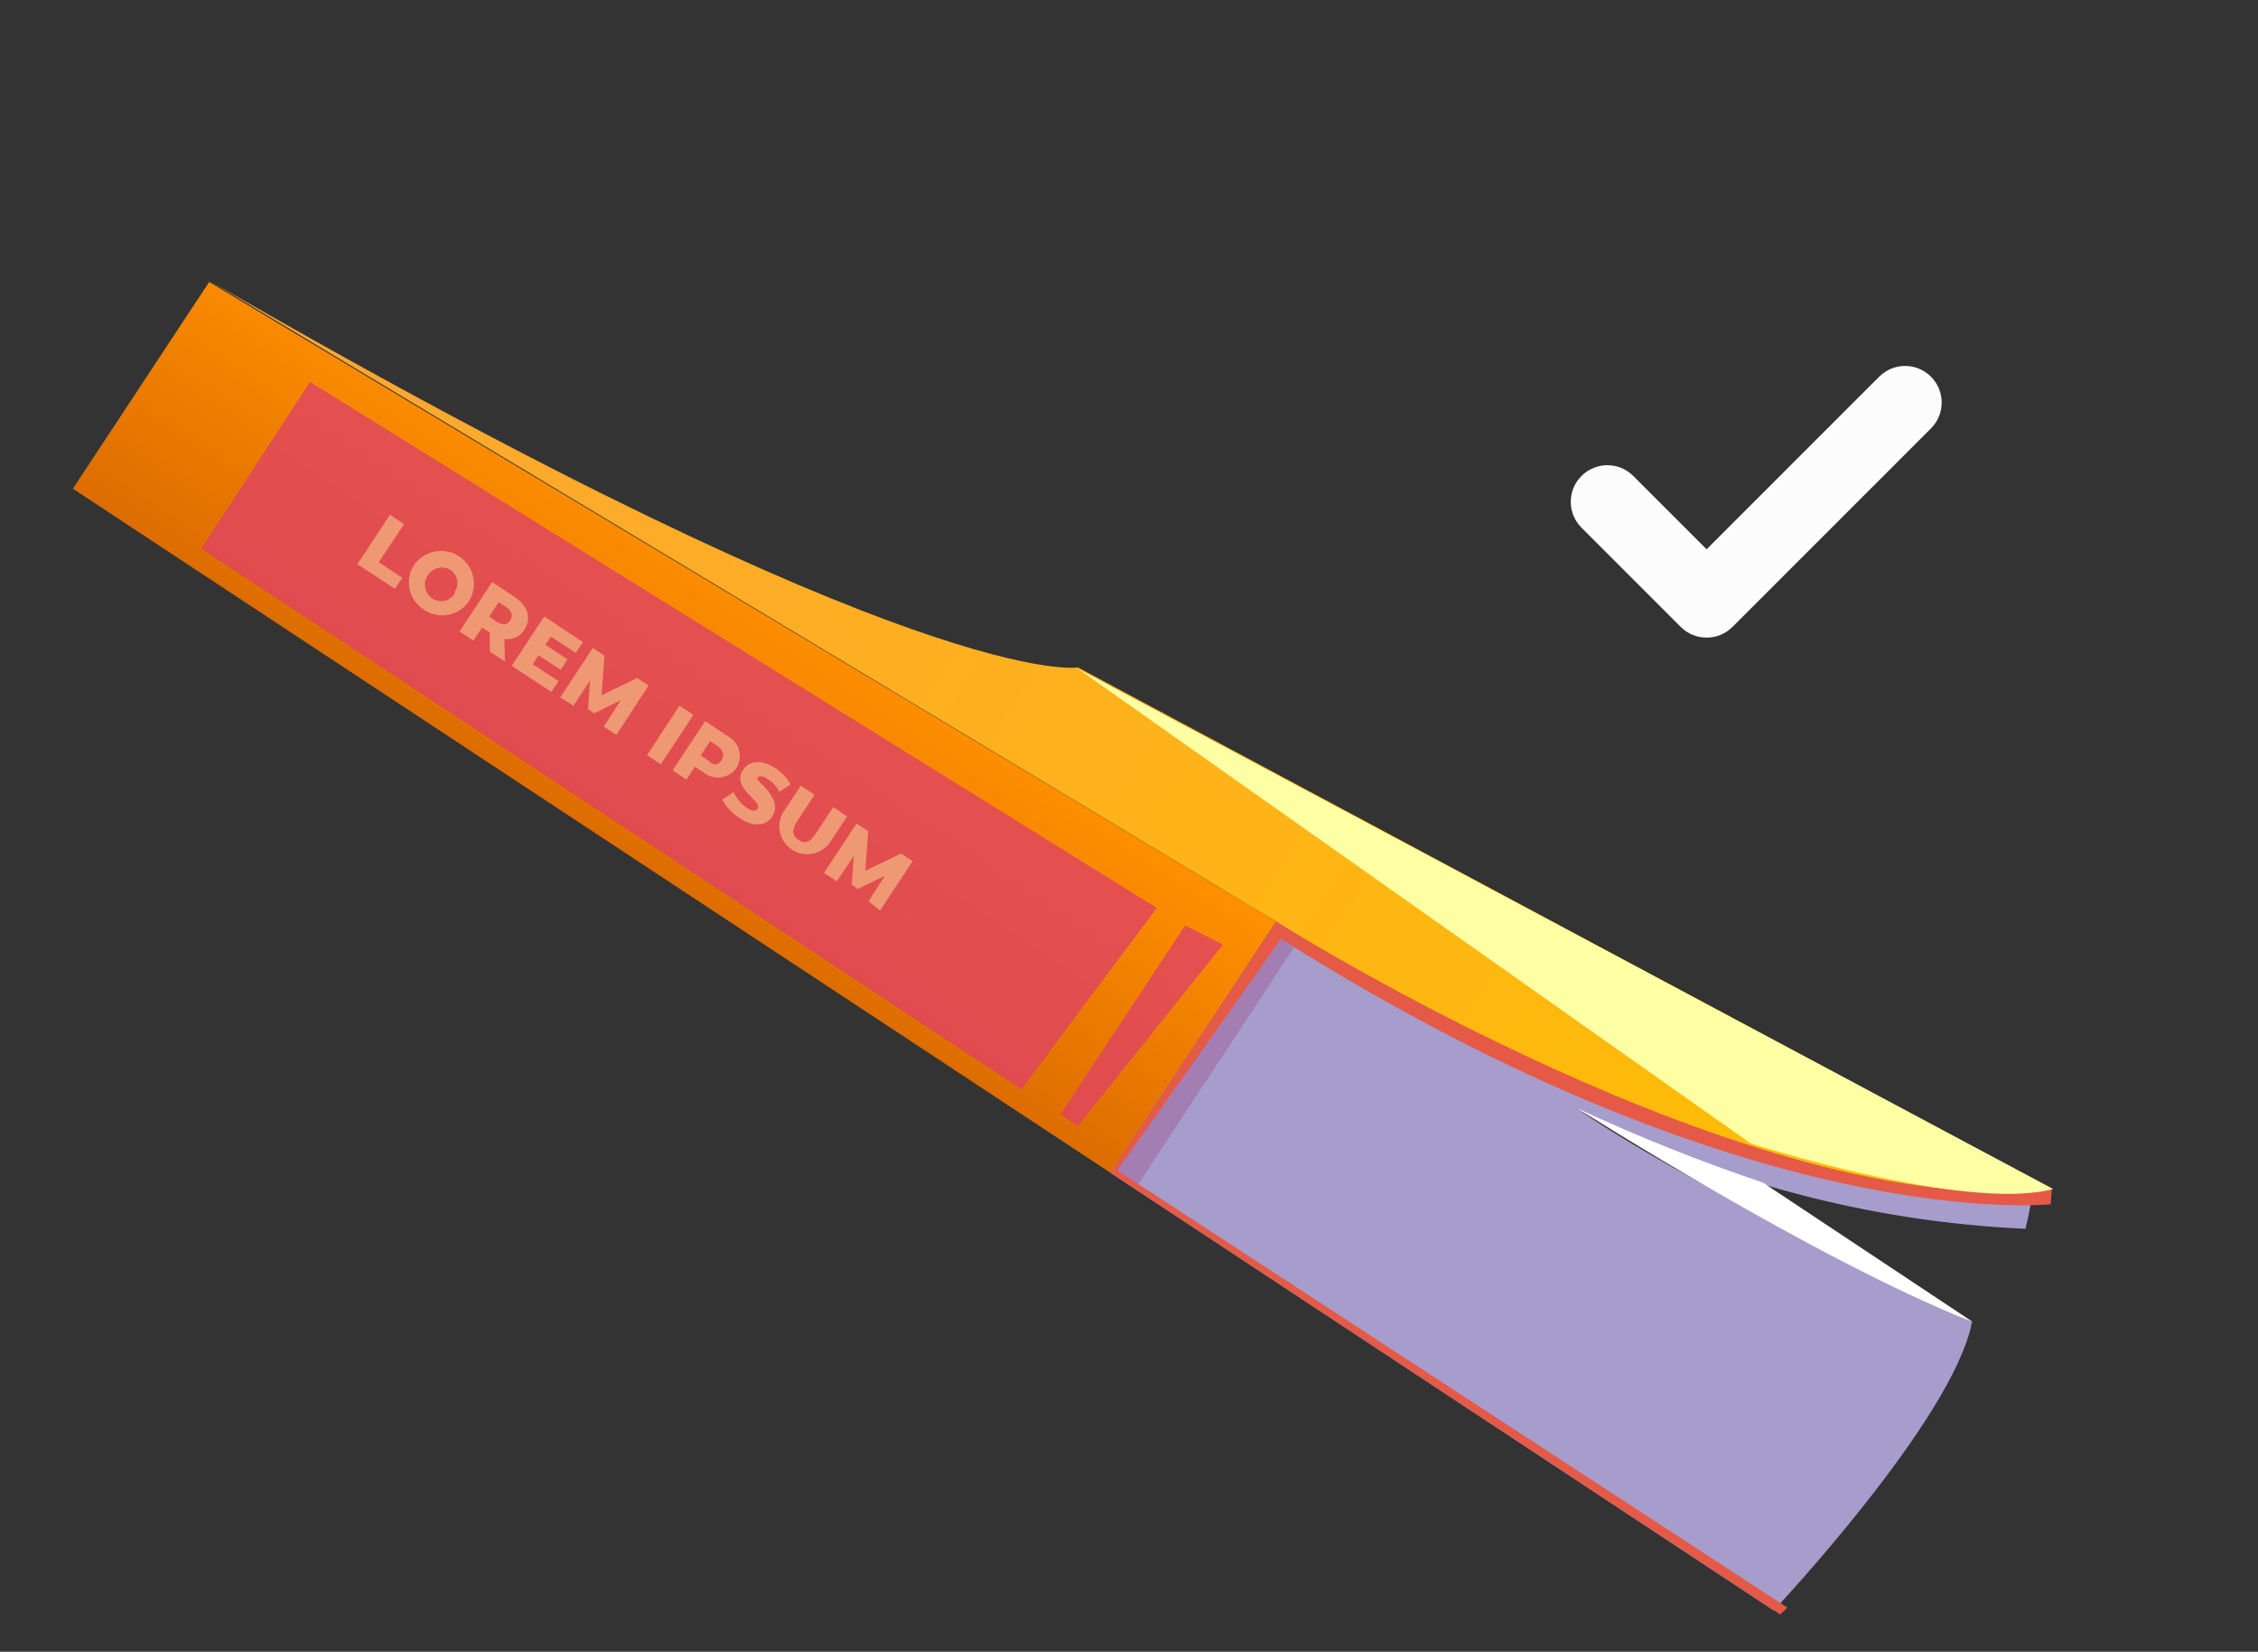 <svg width="108" height="79" viewBox="0 0 108 79" fill="none" xmlns="http://www.w3.org/2000/svg">
<rect x="0" y="0" width="108" height="79" fill="#333333" stroke="none"/>
<path fill-rule="evenodd" clip-rule="evenodd" d="M3.484 23.373L10.007 13.483L61.036 44.074L53.112 56.092L3.484 23.373Z" fill="url(#paint0_linear_36_585)"/>
<path fill-rule="evenodd" clip-rule="evenodd" d="M61.036 44.074C61.036 44.074 84.249 59.616 98.14 56.864L51.558 31.921C51.558 31.921 44.218 33.214 10.011 13.422L61.036 44.074Z" fill="url(#paint1_linear_36_585)"/>
<path fill-rule="evenodd" clip-rule="evenodd" d="M84.836 77.025L53.112 56.092L61.036 44.074C83.636 58.525 97.206 57.011 97.206 57.011C97.134 57.604 97.025 58.192 96.878 58.771C89.369 58.435 82.023 56.47 75.349 53.012C75.933 53.224 77.777 55.143 94.321 63.23C93.425 67.902 84.836 77.025 84.836 77.025Z" fill="#A79DCC"/>
<path fill-rule="evenodd" clip-rule="evenodd" d="M85.145 77.217L53.112 56.092L61.036 44.074C61.036 44.074 83.988 58.551 98.14 56.864L98.086 57.598C98.086 57.598 83.881 59.174 61.268 44.906L53.443 55.978L85.492 76.889L85.145 77.217Z" fill="#E55947"/>
<g style="mix-blend-mode:multiply" opacity="0.4">
<path fill-rule="evenodd" clip-rule="evenodd" d="M61.267 44.906L61.9 45.306L54.441 56.635L53.443 55.978L61.267 44.906Z" fill="#9A4F8B"/>
</g>
<g style="mix-blend-mode:multiply" opacity="0.8">
<path fill-rule="evenodd" clip-rule="evenodd" d="M9.627 26.238L14.825 18.266L55.331 43.426C55.331 43.426 48.376 52.7 48.881 52.106L9.627 26.238Z" fill="#E04263"/>
</g>
<g opacity="0.65">
<path opacity="0.65" d="M18.651 24.622L19.326 25.071L18.116 26.89L19.246 27.634L18.885 28.161L17.094 26.984L18.651 24.622Z" fill="#FFFFA4"/>
<path opacity="0.65" d="M19.781 27.058C20.01 26.709 20.369 26.466 20.777 26.383C21.186 26.298 21.611 26.38 21.959 26.61C22.308 26.839 22.55 27.198 22.634 27.606C22.719 28.015 22.637 28.44 22.407 28.788C22.173 29.119 21.816 29.344 21.416 29.412C21.016 29.481 20.605 29.389 20.273 29.155C19.932 28.94 19.689 28.6 19.597 28.207C19.505 27.815 19.571 27.402 19.781 27.058ZM21.733 28.339C21.794 28.255 21.837 28.16 21.86 28.059C21.883 27.958 21.886 27.853 21.867 27.751C21.849 27.649 21.81 27.552 21.753 27.465C21.696 27.379 21.622 27.305 21.536 27.248C21.357 27.148 21.147 27.119 20.948 27.167C20.749 27.215 20.576 27.336 20.462 27.507C20.349 27.677 20.304 27.884 20.336 28.086C20.369 28.288 20.476 28.471 20.637 28.597C20.726 28.664 20.828 28.711 20.937 28.735C21.046 28.758 21.158 28.758 21.267 28.734C21.375 28.71 21.477 28.662 21.566 28.594C21.654 28.527 21.727 28.441 21.779 28.342L21.733 28.339Z" fill="#FFFFA4"/>
<path opacity="0.65" d="M23.424 30.247L23.055 30.02L22.641 30.636L21.981 30.203L23.538 27.84L24.609 28.549C25.254 28.981 25.441 29.579 25.078 30.122C24.98 30.28 24.837 30.407 24.667 30.485C24.497 30.562 24.308 30.588 24.124 30.559L24.152 31.638L23.433 31.17L23.424 30.247ZM24.219 29.044L23.852 28.802L23.402 29.491L23.767 29.749C24.047 29.923 24.265 29.893 24.404 29.672C24.543 29.452 24.497 29.233 24.219 29.044Z" fill="#FFFFA4"/>
<path opacity="0.65" d="M26.714 32.58L26.369 33.093L24.476 31.847L26.033 29.484L27.881 30.712L27.536 31.224L26.347 30.445L26.087 30.842L27.144 31.534L26.815 32.033L25.759 31.341L25.481 31.766L26.714 32.58Z" fill="#FFFFA4"/>
<path opacity="0.65" d="M28.878 34.753L29.693 33.49L28.416 34.119L28.124 33.913L28.224 32.536L27.428 33.755L26.796 33.355L28.353 30.992L28.911 31.356L28.772 33.253L30.478 32.424L31.021 32.787L29.479 35.151L28.878 34.753Z" fill="#FFFFA4"/>
<path opacity="0.65" d="M32.503 33.757L33.164 34.19L31.607 36.552L30.946 36.12L32.503 33.757Z" fill="#FFFFA4"/>
<path opacity="0.65" d="M35.207 36.754C35.119 36.871 35.009 36.969 34.883 37.042C34.756 37.115 34.617 37.162 34.472 37.18C34.327 37.198 34.18 37.187 34.04 37.147C33.899 37.107 33.768 37.04 33.654 36.948L33.244 36.672L32.83 37.288L32.17 36.84L33.727 34.492L34.797 35.202C34.933 35.27 35.052 35.366 35.148 35.484C35.243 35.602 35.312 35.739 35.351 35.886C35.39 36.033 35.397 36.186 35.372 36.336C35.347 36.485 35.291 36.628 35.207 36.754ZM34.531 36.32C34.67 36.1 34.564 35.877 34.346 35.691L33.964 35.448L33.514 36.138L33.881 36.38C34.151 36.677 34.376 36.555 34.529 36.351L34.531 36.32Z" fill="#FFFFA4"/>
<path opacity="0.65" d="M34.544 38.244L35.093 37.884C35.23 38.186 35.444 38.446 35.715 38.637C35.995 38.811 36.149 38.807 36.235 38.675C36.477 38.308 34.954 37.689 35.54 36.825C35.817 36.399 36.379 36.286 37.085 36.738C37.386 36.934 37.636 37.2 37.812 37.514L37.278 37.875C37.157 37.627 36.97 37.417 36.738 37.266C36.46 37.077 36.289 37.095 36.218 37.228C36.147 37.361 37.501 38.199 36.93 39.064C36.654 39.475 36.075 39.602 35.386 39.136C35.032 38.917 34.742 38.61 34.544 38.244Z" fill="#FFFFA4"/>
<path opacity="0.65" d="M37.435 38.886L38.3 37.58L38.96 38.013L38.112 39.305C37.851 39.716 37.908 39.982 38.187 40.172C38.465 40.361 38.746 40.305 39.007 39.893L39.855 38.602L40.515 39.05L39.65 40.356C39.442 40.615 39.144 40.788 38.815 40.839C38.486 40.89 38.149 40.816 37.872 40.632C37.594 40.448 37.396 40.167 37.315 39.844C37.234 39.521 37.277 39.179 37.435 38.886Z" fill="#FFFFA4"/>
<path opacity="0.65" d="M41.541 43.109L42.322 41.889L41.03 42.518L40.737 42.312L40.838 40.935L40.026 42.152L39.409 41.753L40.967 39.391L41.525 39.755L41.386 41.652L43.092 40.823L43.65 41.187L42.093 43.549L41.541 43.109Z" fill="#FFFFA4"/>
</g>
<g style="mix-blend-mode:multiply" opacity="0.8">
<path fill-rule="evenodd" clip-rule="evenodd" d="M50.716 53.302L56.685 44.263L58.494 45.18L51.553 53.855L50.716 53.302Z" fill="#E04263"/>
</g>
<g style="mix-blend-mode:soft-light">
<path fill-rule="evenodd" clip-rule="evenodd" d="M51.553 31.982L83.732 54.687C83.732 54.687 94.012 57.992 98.201 56.868L51.553 31.982Z" fill="#FFFFA4"/>
</g>
<path fill-rule="evenodd" clip-rule="evenodd" d="M94.367 63.233L84.318 56.56C81.301 55.545 78.342 54.363 75.456 53.02C75.456 53.02 86.935 60.32 94.367 63.233Z" fill="white"/>
<path d="M81.627 30.496C81.179 30.496 80.731 30.326 80.389 29.984L75.643 25.238C74.959 24.554 74.959 23.446 75.643 22.764C76.327 22.08 77.433 22.078 78.117 22.762L81.627 26.272L89.883 18.016C90.567 17.332 91.673 17.332 92.357 18.016C93.041 18.7 93.041 19.808 92.357 20.492L82.865 29.984C82.523 30.326 82.075 30.496 81.627 30.496Z" fill="#FCFCFC"/>
<defs>
<linearGradient id="paint0_linear_36_585" x1="28.424" y1="39.808" x2="36.355" y2="27.782" gradientUnits="userSpaceOnUse">
<stop stop-color="#DD6D00"/>
<stop offset="1" stop-color="#FF9000"/>
</linearGradient>
<linearGradient id="paint1_linear_36_585" x1="13.512" y1="8.417" x2="94.873" y2="62.074" gradientUnits="userSpaceOnUse">
<stop stop-color="#FCA536"/>
<stop offset="1" stop-color="#FFBF00"/>
</linearGradient>
</defs>
</svg>

